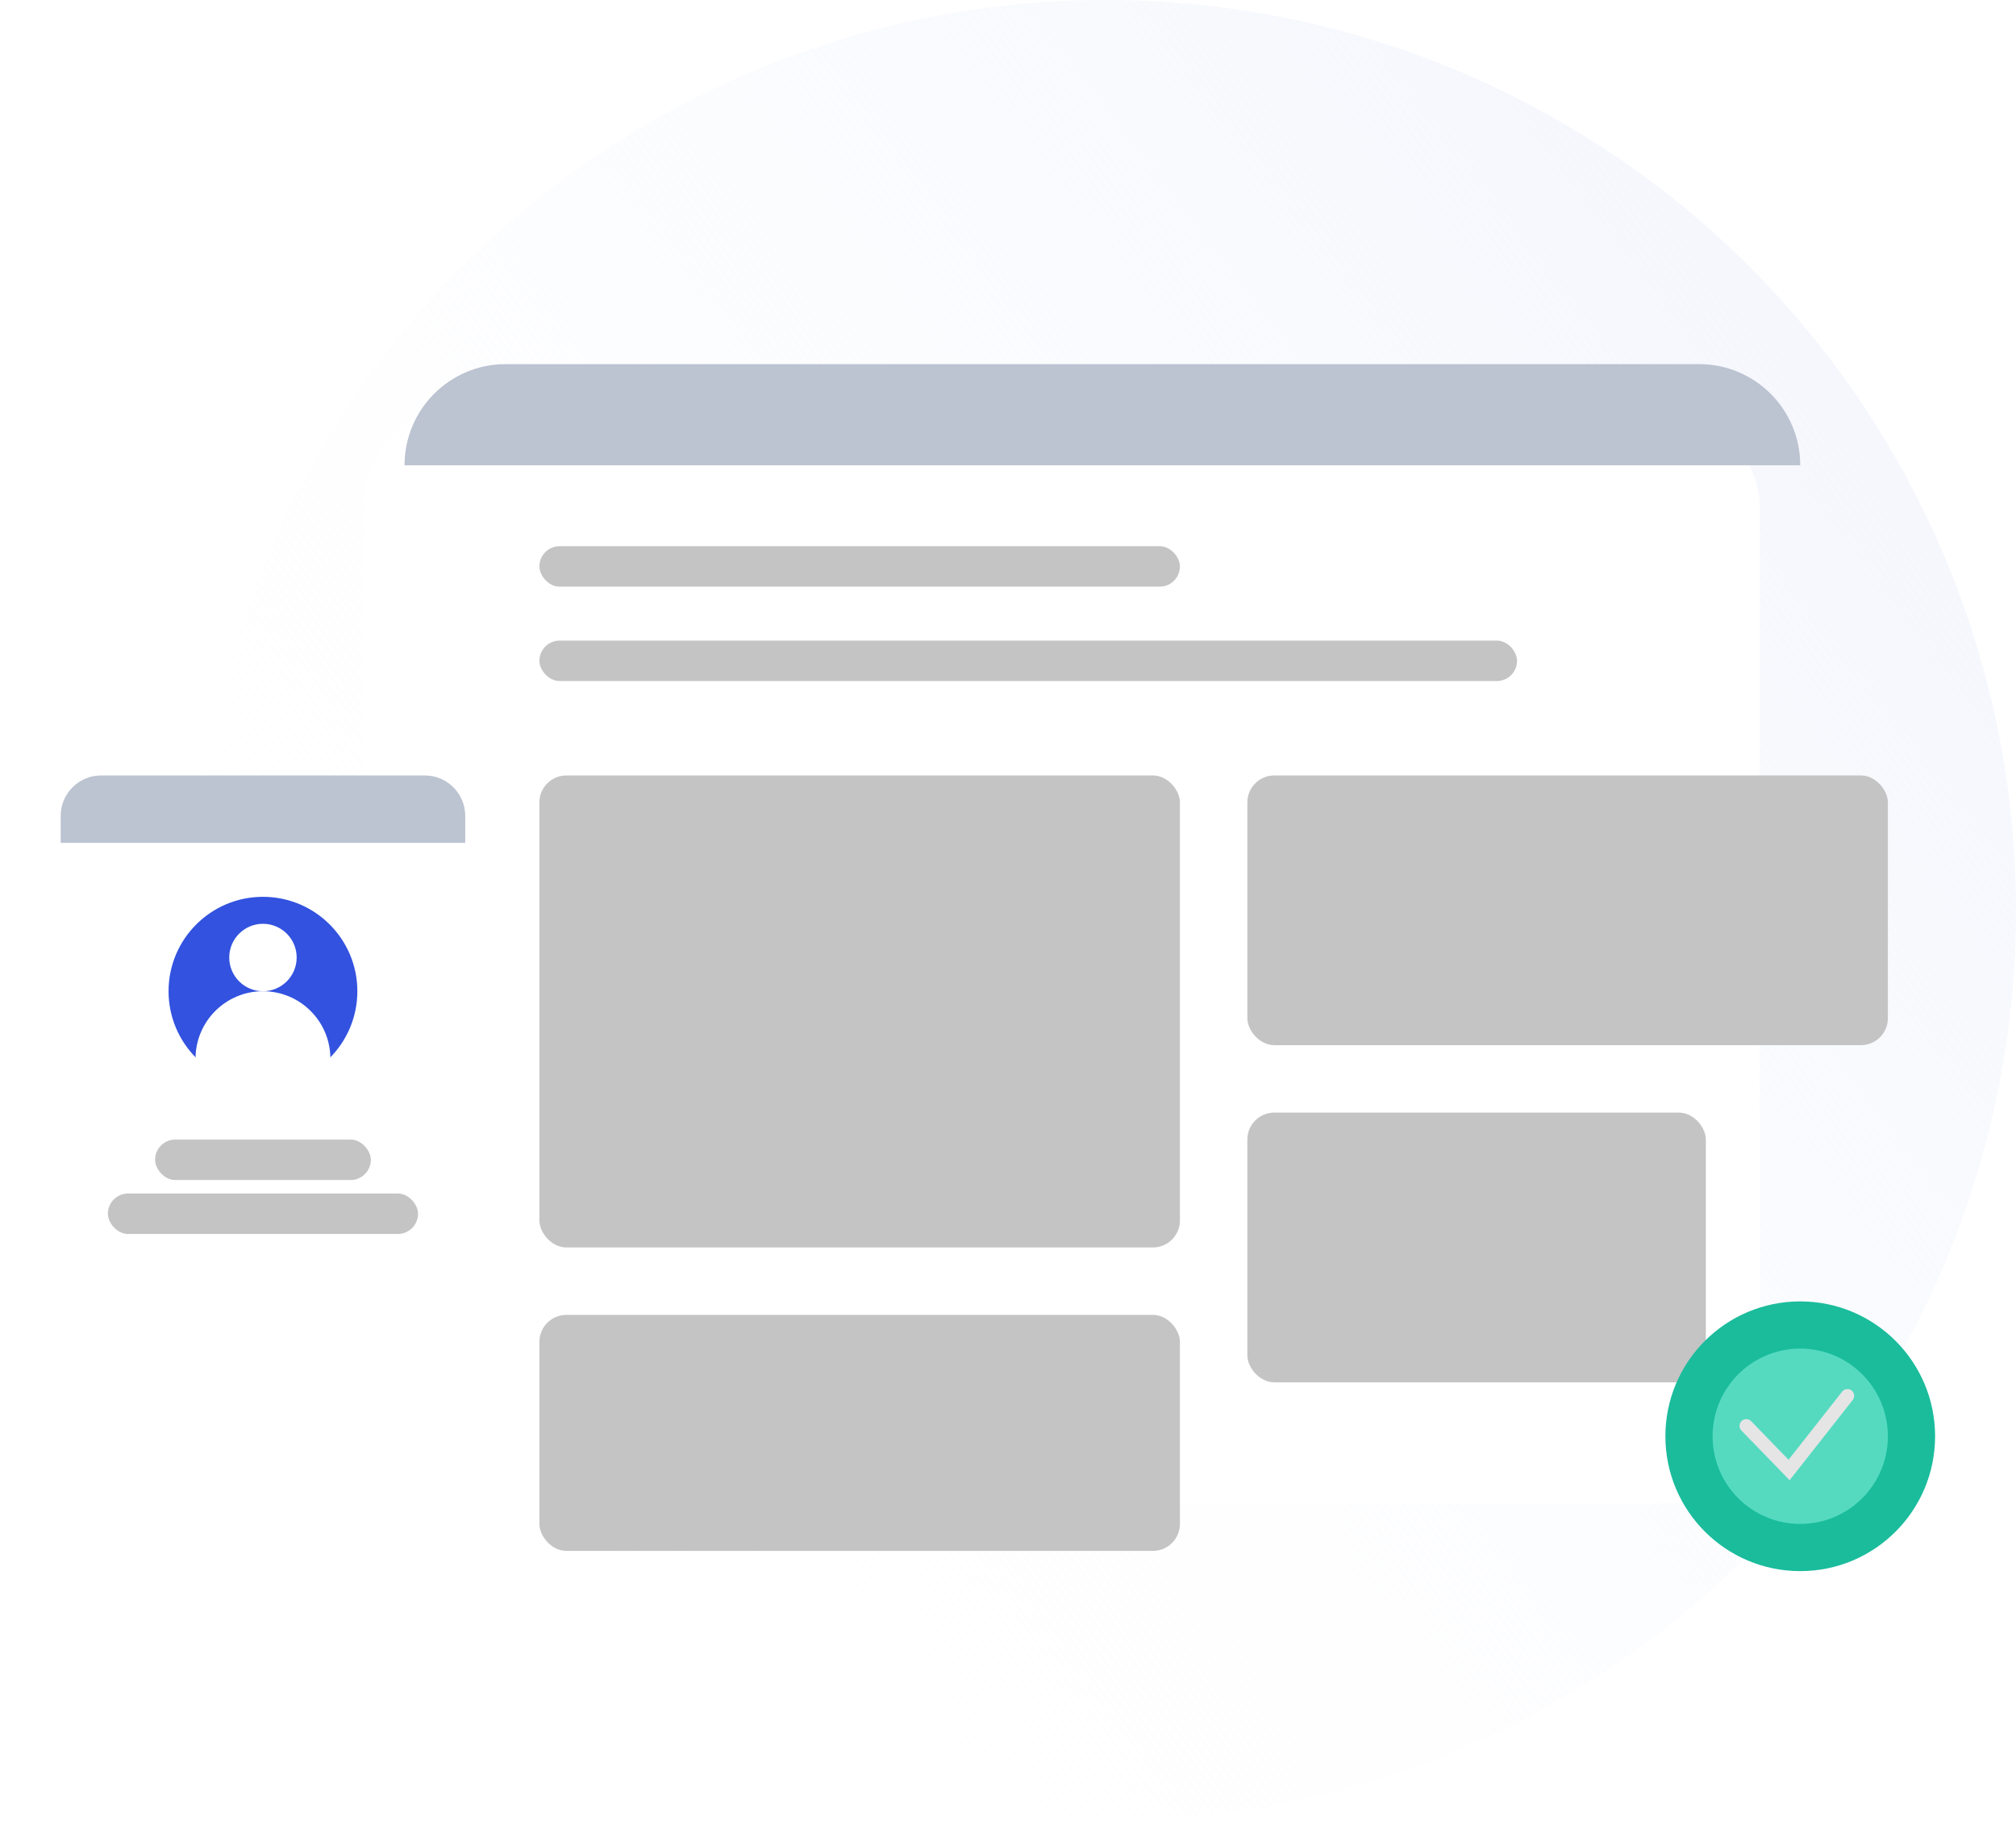 <svg width="299" height="270" viewBox="0 0 299 270" fill="none" xmlns="http://www.w3.org/2000/svg">
<circle cx="164" cy="135" r="135" fill="url(#paint0_linear_36:513)"/>
<g filter="url(#filter0_d_36:513)">
<rect x="60" y="54" width="207" height="163" rx="15" fill="white"/>
</g>
<path d="M60 69C60 60.716 66.716 54 75 54H252C260.284 54 267 60.716 267 69H60Z" fill="#BCC3D1"/>
<rect x="80" y="81" width="95" height="6" rx="3" fill="#C4C4C4"/>
<rect x="80" y="95" width="145" height="6" rx="3" fill="#C4C4C4"/>
<rect x="80" y="115" width="95" height="70" rx="4" fill="#C4C4C4"/>
<rect x="80" y="195" width="95" height="35" rx="4" fill="#C4C4C4"/>
<rect x="185" y="115" width="95" height="40" rx="4" fill="#C4C4C4"/>
<rect x="185" y="165" width="68" height="40" rx="4" fill="#C4C4C4"/>
<circle cx="267" cy="213" r="20" fill="#1ABC9C"/>
<circle cx="267" cy="213" r="13" fill="#55DAC0"/>
<path d="M259 211.459L265.346 218L274 207" stroke="#E5E5E5" stroke-width="2" stroke-linecap="round"/>
<g filter="url(#filter1_d_36:513)">
<rect x="9" y="115" width="60" height="80" rx="6" fill="white"/>
</g>
<path d="M9 121C9 117.686 11.686 115 15 115H63C66.314 115 69 117.686 69 121V125H9V121Z" fill="#BCC3D1"/>
<circle cx="39" cy="147" r="14" fill="#3252DF"/>
<circle cx="39" cy="142" r="5" fill="white"/>
<circle cx="39" cy="157" r="10" fill="white"/>
<rect x="23" y="169" width="32" height="6" rx="3" fill="#C4C4C4"/>
<rect x="16" y="177" width="46" height="6" rx="3" fill="#C4C4C4"/>
<defs>
<filter id="filter0_d_36:513" x="39" y="45" width="237" height="193" filterUnits="userSpaceOnUse" color-interpolation-filters="sRGB">
<feFlood flood-opacity="0" result="BackgroundImageFix"/>
<feColorMatrix in="SourceAlpha" type="matrix" values="0 0 0 0 0 0 0 0 0 0 0 0 0 0 0 0 0 0 127 0" result="hardAlpha"/>
<feOffset dx="-6" dy="6"/>
<feGaussianBlur stdDeviation="7.5"/>
<feComposite in2="hardAlpha" operator="out"/>
<feColorMatrix type="matrix" values="0 0 0 0 0 0 0 0 0 0 0 0 0 0 0 0 0 0 0.05 0"/>
<feBlend mode="normal" in2="BackgroundImageFix" result="effect1_dropShadow_36:513"/>
<feBlend mode="normal" in="SourceGraphic" in2="effect1_dropShadow_36:513" result="shape"/>
</filter>
<filter id="filter1_d_36:513" x="0" y="106" width="90" height="110" filterUnits="userSpaceOnUse" color-interpolation-filters="sRGB">
<feFlood flood-opacity="0" result="BackgroundImageFix"/>
<feColorMatrix in="SourceAlpha" type="matrix" values="0 0 0 0 0 0 0 0 0 0 0 0 0 0 0 0 0 0 127 0" result="hardAlpha"/>
<feOffset dx="6" dy="6"/>
<feGaussianBlur stdDeviation="7.5"/>
<feComposite in2="hardAlpha" operator="out"/>
<feColorMatrix type="matrix" values="0 0 0 0 0 0 0 0 0 0 0 0 0 0 0 0 0 0 0.05 0"/>
<feBlend mode="normal" in2="BackgroundImageFix" result="effect1_dropShadow_36:513"/>
<feBlend mode="normal" in="SourceGraphic" in2="effect1_dropShadow_36:513" result="shape"/>
</filter>
<linearGradient id="paint0_linear_36:513" x1="269" y1="54" x2="57" y2="217" gradientUnits="userSpaceOnUse">
<stop stop-color="#F5F7FD"/>
<stop offset="1" stop-color="white" stop-opacity="0"/>
</linearGradient>
</defs>
</svg>
